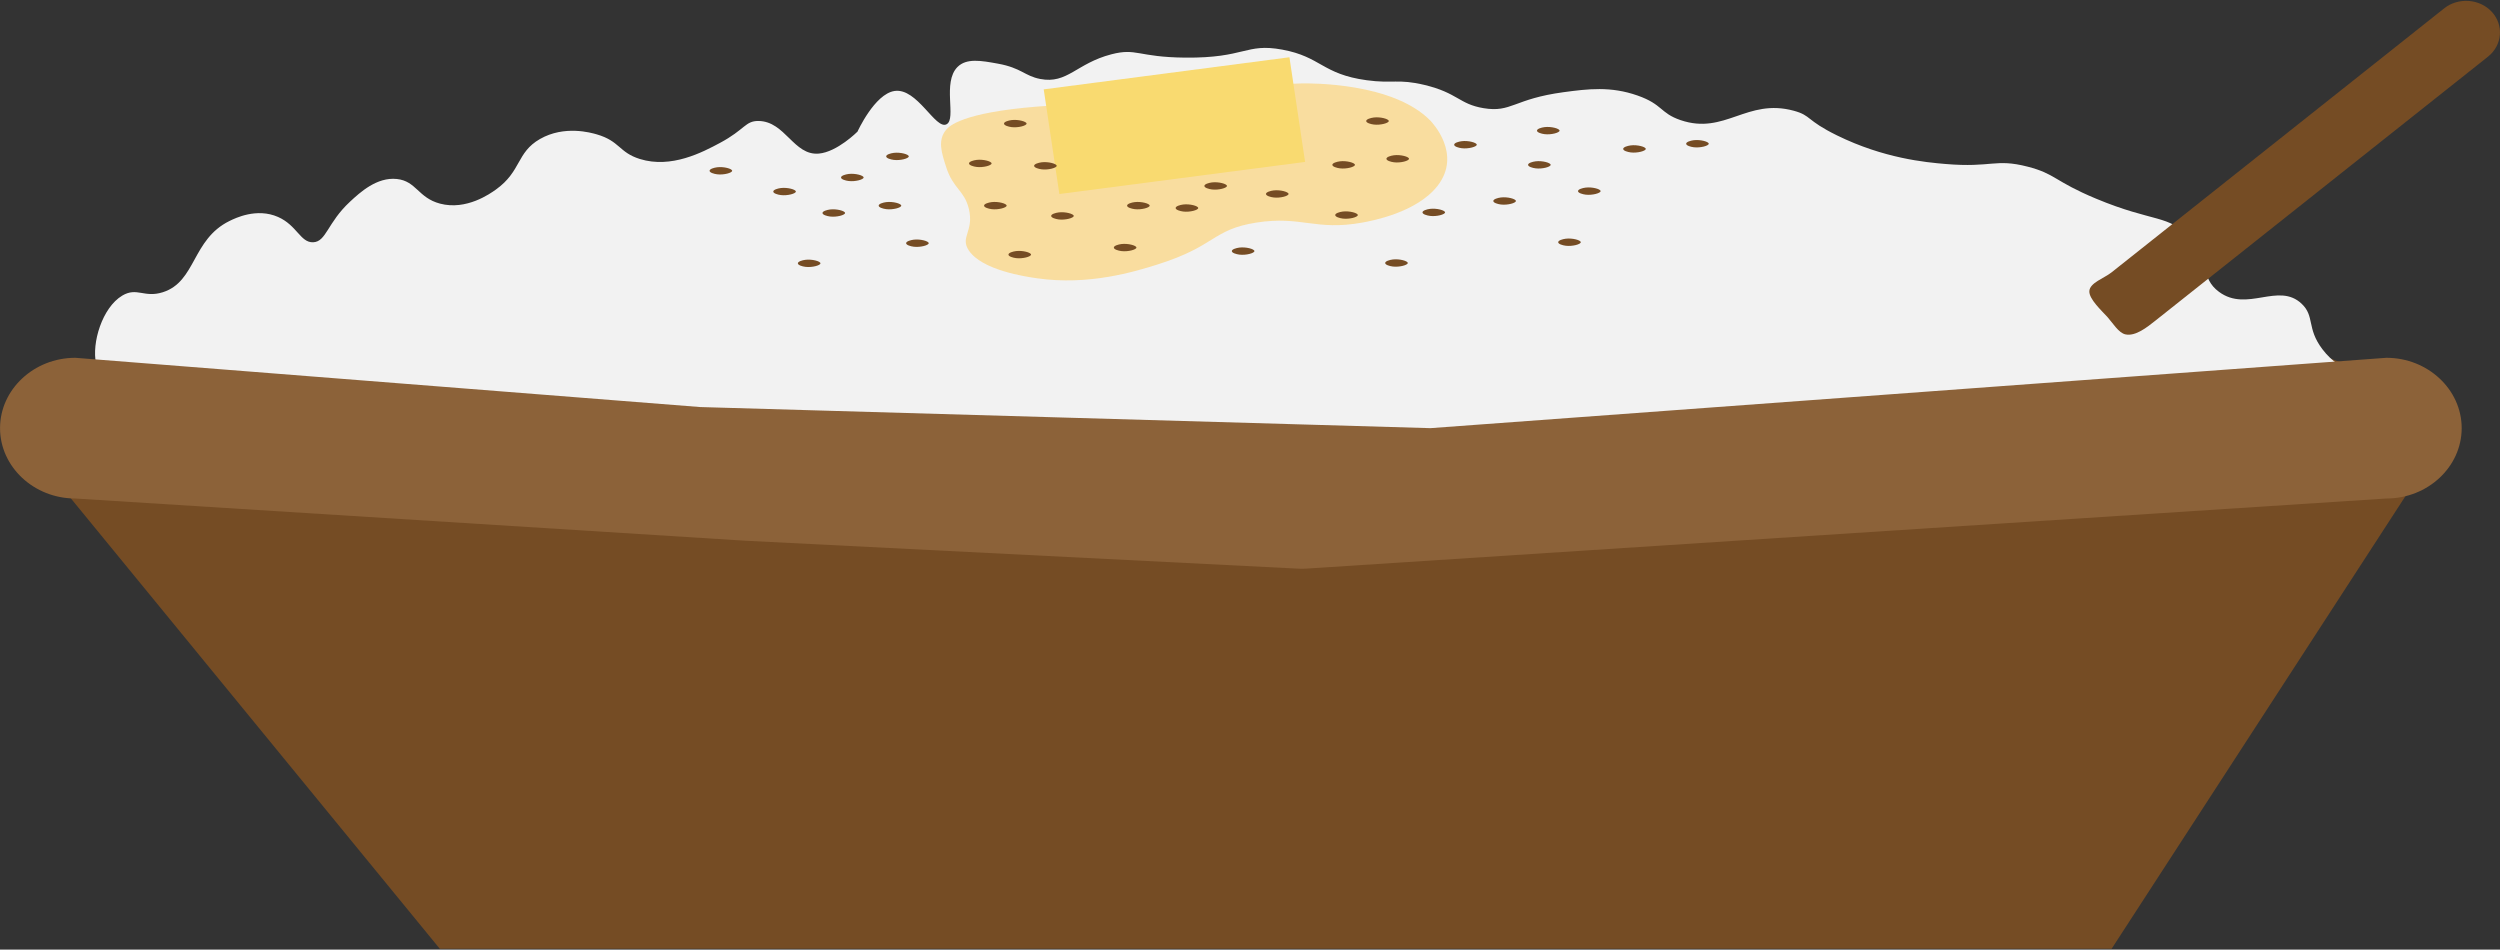 <?xml version="1.0" encoding="UTF-8"?><svg id="Layer_1" xmlns="http://www.w3.org/2000/svg" width="1290" height="490" viewBox="0 0 1290 490"><rect x="0" y="0" width="1290" height="490" fill="#333333" stroke="none"/><defs><style>.cls-1{fill:#f2f2f2;}.cls-2{fill:#f9dd9f;}.cls-3{fill:#f9da70;}.cls-4{fill:#8c6239;}.cls-5{fill:#754c24;}</style></defs><ellipse class="cls-5" cx="633.182" cy="226.372" rx="625.393" ry="99.83"/><polygon class="cls-5" points="1089.603 489.561 226.936 489.561 3.905 217.296 416.302 282.64 685.622 293.531 975.983 271.749 1266.344 217.296 1089.603 489.561"/><path class="cls-1" d="M49.578,187.566c-2.338-10.478,3.149-28.887,13.532-35.05,7.554-4.484,11.278,1.326,20.889-1.722,17.228-5.464,14.968-27.212,34.421-36.772,2.993-1.471,14.079-6.919,25.067-2.067,9.776,4.318,11.526,13.279,18.073,13.053,6.824-.236,7.297-10.051,19.073-20.964,5.046-4.676,13.81-12.797,24.159-11.687,10.036,1.076,10.938,9.695,22.251,12.709,13.595,3.622,25.943-5.189,28.79-7.222,13.259-9.461,10.572-19.116,22.796-26.118,12.606-7.221,26.417-3.228,29.245-2.411,12.031,3.478,11.456,9.326,22.251,12.709,16.29,5.105,32.498-3.545,41.324-8.255,13.055-6.967,13.054-11.434,19.981-11.343,13.785,.181,18.077,17.932,31.061,16.83,9.475-.804,19.981-11.343,19.981-11.343h0s8.789-19.382,19.073-20.964c11.727-1.803,21.181,20.193,26.883,17.175,5.239-2.772-2.318-21.556,5.631-29.551,4.651-4.677,12.254-3.294,20.889-1.722,12.12,2.205,13.738,6.344,21.797,7.898,14.038,2.708,18.64-8.011,36.692-12.721,13.097-3.417,13.599,1.463,38.054,1.71,31.213,.316,31.137-7.625,50.134-4.133,20.097,3.694,20.595,12.657,43.594,15.797,13.422,1.832,16.326-.8,29.699,2.399,17.394,4.162,17.88,9.908,30.607,12.02,14.475,2.402,15.428-4.77,41.324-8.255,12.582-1.693,24.246-3.127,38.054,1.71,13.153,4.607,11.619,9.078,22.251,12.709,22.883,7.815,34.181-11.465,58.489-4.822,9.091,2.484,6.172,4.814,22.251,12.709,24.218,11.89,45.678,13.888,56.128,14.763,23.862,1.999,25.401-2.959,42.232,1.366,14.448,3.713,13.598,7.439,35.239,16.486,29.756,12.44,37.922,8.136,48.226,20.263,10.35,12.18,5.709,20.754,15.258,27.829,14.563,10.789,30.694-5.196,42.686,6.176,6.831,6.478,2.46,12.486,10.626,23.363,10.377,13.823,22.375,10.699,27.337,21.985,3.615,8.221,1.249,18.979-1.907,24.396-12.889,22.124-67.364,3.965-88.642-2.387-23.72-7.081-91.922-8.141-228.325-10.261-85.475-1.329-74.831,6.922-205.166,12.068-140.159,5.534-136.673-4.632-294.716,.06-45.37,1.347-102.457,3.871-185.185,.725-115.558-4.394-166.834-15.504-172.107-39.135Z"/><path class="cls-4" d="M1231.384,257.229l-557.596,36.188c-1.174,.076-2.351,.085-3.526,.025l-285.684-14.432-345.714-21.781C17.5,257.229,.02,240.893,.02,220.927H.02c0-19.966,17.48-36.302,38.844-36.302l322.408,25.411,376.79,10.891,493.323-36.302c21.364,0,38.844,16.336,38.844,36.302h0c0,19.966-17.48,36.302-38.844,36.302Z"/><path class="cls-2" d="M535.035,55.01c-38.653,3.134-45.27,10.064-46.842,11.97-4.422,5.363-2.42,11.605,0,19.152,3.674,11.457,9.359,11.939,11.711,21.546,2.861,11.691-4.684,14.545,0,21.546,6.874,10.275,29.421,13.538,35.132,14.364,26.72,3.866,50.4-3.37,62.457-7.182,29.999-9.485,27.985-17.959,50.746-21.546,23.273-3.668,30.531,4.378,54.65,0,4.742-.861,28.353-5.147,39.035-19.152,12.411-16.271-2.771-32.361-3.904-33.516-19.172-19.572-61.546-19.237-66.36-19.152-26.083,.457-26.301,8.442-58.553,11.97-31.046,3.396-37.027-3.328-78.071,0Z"/><polygon class="cls-3" points="673.43 83.547 546.631 100.112 538.553 46.11 665.352 29.544 673.43 83.547"/><path class="cls-5" d="M718.64,137.525c3.445,.435,7.769-.745,7.769-1.815s-4.324-2.25-7.769-1.815c-1.597,.202-3.884,.862-3.884,1.815s2.287,1.613,3.884,1.815Z"/><path class="cls-5" d="M524.243,133.188c3.445,.435,7.769-.745,7.769-1.815s-4.324-2.25-7.769-1.815c-1.597,.202-3.884,.862-3.884,1.815s2.287,1.613,3.884,1.815Z"/><path class="cls-5" d="M737.886,111.407c3.445,.435,7.769-.745,7.769-1.815s-4.324-2.25-7.769-1.815c-1.597,.202-3.884,.862-3.884,1.815s2.287,1.613,3.884,1.815Z"/><path class="cls-5" d="M578.625,129.558c3.445,.435,7.769-.745,7.769-1.815s-4.324-2.25-7.769-1.815c-1.597,.202-3.884,.862-3.884,1.815s2.287,1.613,3.884,1.815Z"/><path class="cls-5" d="M546.283,113.232c3.445,.435,7.769-.745,7.769-1.815s-4.324-2.25-7.769-1.815c-1.597,.202-3.884,.862-3.884,1.815s2.287,1.613,3.884,1.815Z"/><path class="cls-5" d="M639.509,131.383c3.445,.435,7.769-.745,7.769-1.815s-4.324-2.25-7.769-1.815c-1.597,.202-3.884,.862-3.884,1.815s2.287,1.613,3.884,1.815Z"/><path class="cls-5" d="M521.944,65.592c3.445,.435,7.769-.745,7.769-1.815s-4.324-2.25-7.769-1.815c-1.597,.202-3.884,.862-3.884,1.815s2.287,1.613,3.884,1.815Z"/><path class="cls-5" d="M692.859,112.784c3.445,.435,7.769-.745,7.769-1.815s-4.324-2.25-7.769-1.815c-1.597,.202-3.884,.862-3.884,1.815s2.287,1.613,3.884,1.815Z"/><path class="cls-5" d="M471.447,127.305c3.445,.435,7.769-.745,7.769-1.815s-4.324-2.25-7.769-1.815c-1.597,.202-3.884,.862-3.884,1.815s2.287,1.613,3.884,1.815Z"/><path class="cls-5" d="M537.482,87.373c3.445,.435,7.769-.745,7.769-1.815s-4.324-2.25-7.769-1.815c-1.597,.202-3.884,.862-3.884,1.815s2.287,1.613,3.884,1.815Z"/><path class="cls-5" d="M774.432,105.524c3.445,.435,7.769-.745,7.769-1.815s-4.324-2.25-7.769-1.815c-1.597,.202-3.884,.862-3.884,1.815s2.287,1.613,3.884,1.815Z"/><path class="cls-5" d="M754.236,76.482c3.445,.435,7.769-.745,7.769-1.815s-4.324-2.25-7.769-1.815c-1.597,.202-3.884,.862-3.884,1.815s2.287,1.613,3.884,1.815Z"/><path class="cls-5" d="M719.276,83.743c3.445,.435,7.769-.745,7.769-1.815s-4.324-2.25-7.769-1.815c-1.597,.202-3.884,.862-3.884,1.815s2.287,1.613,3.884,1.815Z"/><path class="cls-5" d="M796.965,69.222c3.445,.435,7.769-.745,7.769-1.815s-4.324-2.25-7.769-1.815c-1.597,.202-3.884,.862-3.884,1.815s2.287,1.613,3.884,1.815Z"/><path class="cls-5" d="M657.125,101.893c3.445,.435,7.769-.745,7.769-1.815s-4.324-2.25-7.769-1.815c-1.597,.202-3.884,.862-3.884,1.815s2.287,1.613,3.884,1.815Z"/><path class="cls-5" d="M610.512,109.154c3.445,.435,7.769-.745,7.769-1.815s-4.324-2.25-7.769-1.815c-1.597,.202-3.884,.862-3.884,1.815s2.287,1.613,3.884,1.815Z"/><path class="cls-5" d="M437.854,93.399c3.445,.435,7.769-.745,7.769-1.815s-4.324-2.25-7.769-1.815c-1.597,.202-3.884,.862-3.884,1.815s2.287,1.613,3.884,1.815Z"/><path class="cls-5" d="M402.894,100.659c3.445,.435,7.769-.745,7.769-1.815s-4.324-2.25-7.769-1.815c-1.597,.202-3.884,.862-3.884,1.815s2.287,1.613,3.884,1.815Z"/><path class="cls-5" d="M457.276,107.92c3.445,.435,7.769-.745,7.769-1.815s-4.324-2.25-7.769-1.815c-1.597,.202-3.884,.862-3.884,1.815s2.287,1.613,3.884,1.815Z"/><path class="cls-5" d="M461.16,82.508c3.445,.435,7.769-.745,7.769-1.815s-4.324-2.25-7.769-1.815c-1.597,.202-3.884,.862-3.884,1.815s2.287,1.613,3.884,1.815Z"/><path class="cls-5" d="M503.889,86.139c3.445,.435,7.769-.745,7.769-1.815s-4.324-2.25-7.769-1.815c-1.597,.202-3.884,.862-3.884,1.815s2.287,1.613,3.884,1.815Z"/><path class="cls-5" d="M511.658,107.92c3.445,.435,7.769-.745,7.769-1.815s-4.324-2.25-7.769-1.815c-1.597,.202-3.884,.862-3.884,1.815s2.287,1.613,3.884,1.815Z"/><path class="cls-5" d="M585.462,107.92c3.445,.435,7.769-.745,7.769-1.815s-4.324-2.25-7.769-1.815c-1.597,.202-3.884,.862-3.884,1.815s2.287,1.613,3.884,1.815Z"/><path class="cls-5" d="M708.843,64.262c3.445,.435,7.769-.745,7.769-1.815s-4.324-2.25-7.769-1.815c-1.597,.202-3.884,.862-3.884,1.815s2.287,1.613,3.884,1.815Z"/><path class="cls-5" d="M1087.475,163.629h0c-3.021-3.324-9.632-9.377-9.375-13.436,.273-4.302,7.612-6.597,11.383-9.59L1261.205,4.305c7.328-5.816,18.415-4.972,24.639,1.876h0c6.223,6.848,5.32,17.21-2.008,23.026l-171.722,136.298c-4.319,3.428-10.188,8.109-15.353,7.043-3.598-.742-6.73-6.108-9.285-8.92Z"/><path class="cls-5" d="M841.446,78.651c3.445,.435,7.769-.745,7.769-1.815s-4.324-2.25-7.769-1.815c-1.597,.202-3.884,.862-3.884,1.815s2.287,1.613,3.884,1.815Z"/><path class="cls-5" d="M818.14,100.432c3.445,.435,7.769-.745,7.769-1.815s-4.324-2.25-7.769-1.815c-1.597,.202-3.884,.862-3.884,1.815s2.287,1.613,3.884,1.815Z"/><path class="cls-5" d="M370.022,89.941c3.445,.435,7.769-.745,7.769-1.815s-4.324-2.25-7.769-1.815c-1.597,.202-3.884,.862-3.884,1.815s2.287,1.613,3.884,1.815Z"/><path class="cls-5" d="M428.289,111.722c3.445,.435,7.769-.745,7.769-1.815s-4.324-2.25-7.769-1.815c-1.597,.202-3.884,.862-3.884,1.815s2.287,1.613,3.884,1.815Z"/><path class="cls-5" d="M873.945,75.978c3.445,.435,7.769-.745,7.769-1.815s-4.324-2.25-7.769-1.815c-1.597,.202-3.884,.862-3.884,1.815s2.287,1.613,3.884,1.815Z"/><path class="cls-5" d="M792.372,86.869c3.445,.435,7.769-.745,7.769-1.815s-4.324-2.25-7.769-1.815c-1.597,.202-3.884,.862-3.884,1.815s2.287,1.613,3.884,1.815Z"/><path class="cls-5" d="M691.377,86.869c3.445,.435,7.769-.745,7.769-1.815s-4.324-2.25-7.769-1.815c-1.597,.202-3.884,.862-3.884,1.815s2.287,1.613,3.884,1.815Z"/><path class="cls-5" d="M807.91,126.801c3.445,.435,7.769-.745,7.769-1.815s-4.324-2.25-7.769-1.815c-1.597,.202-3.884,.862-3.884,1.815s2.287,1.613,3.884,1.815Z"/><path class="cls-5" d="M415.582,137.691c3.445,.435,7.769-.745,7.769-1.815s-4.324-2.25-7.769-1.815c-1.597,.202-3.884,.862-3.884,1.815s2.287,1.613,3.884,1.815Z"/><path class="cls-5" d="M625.342,97.759c3.445,.435,7.769-.745,7.769-1.815s-4.324-2.25-7.769-1.815c-1.597,.202-3.884,.862-3.884,1.815s2.287,1.613,3.884,1.815Z"/></svg>